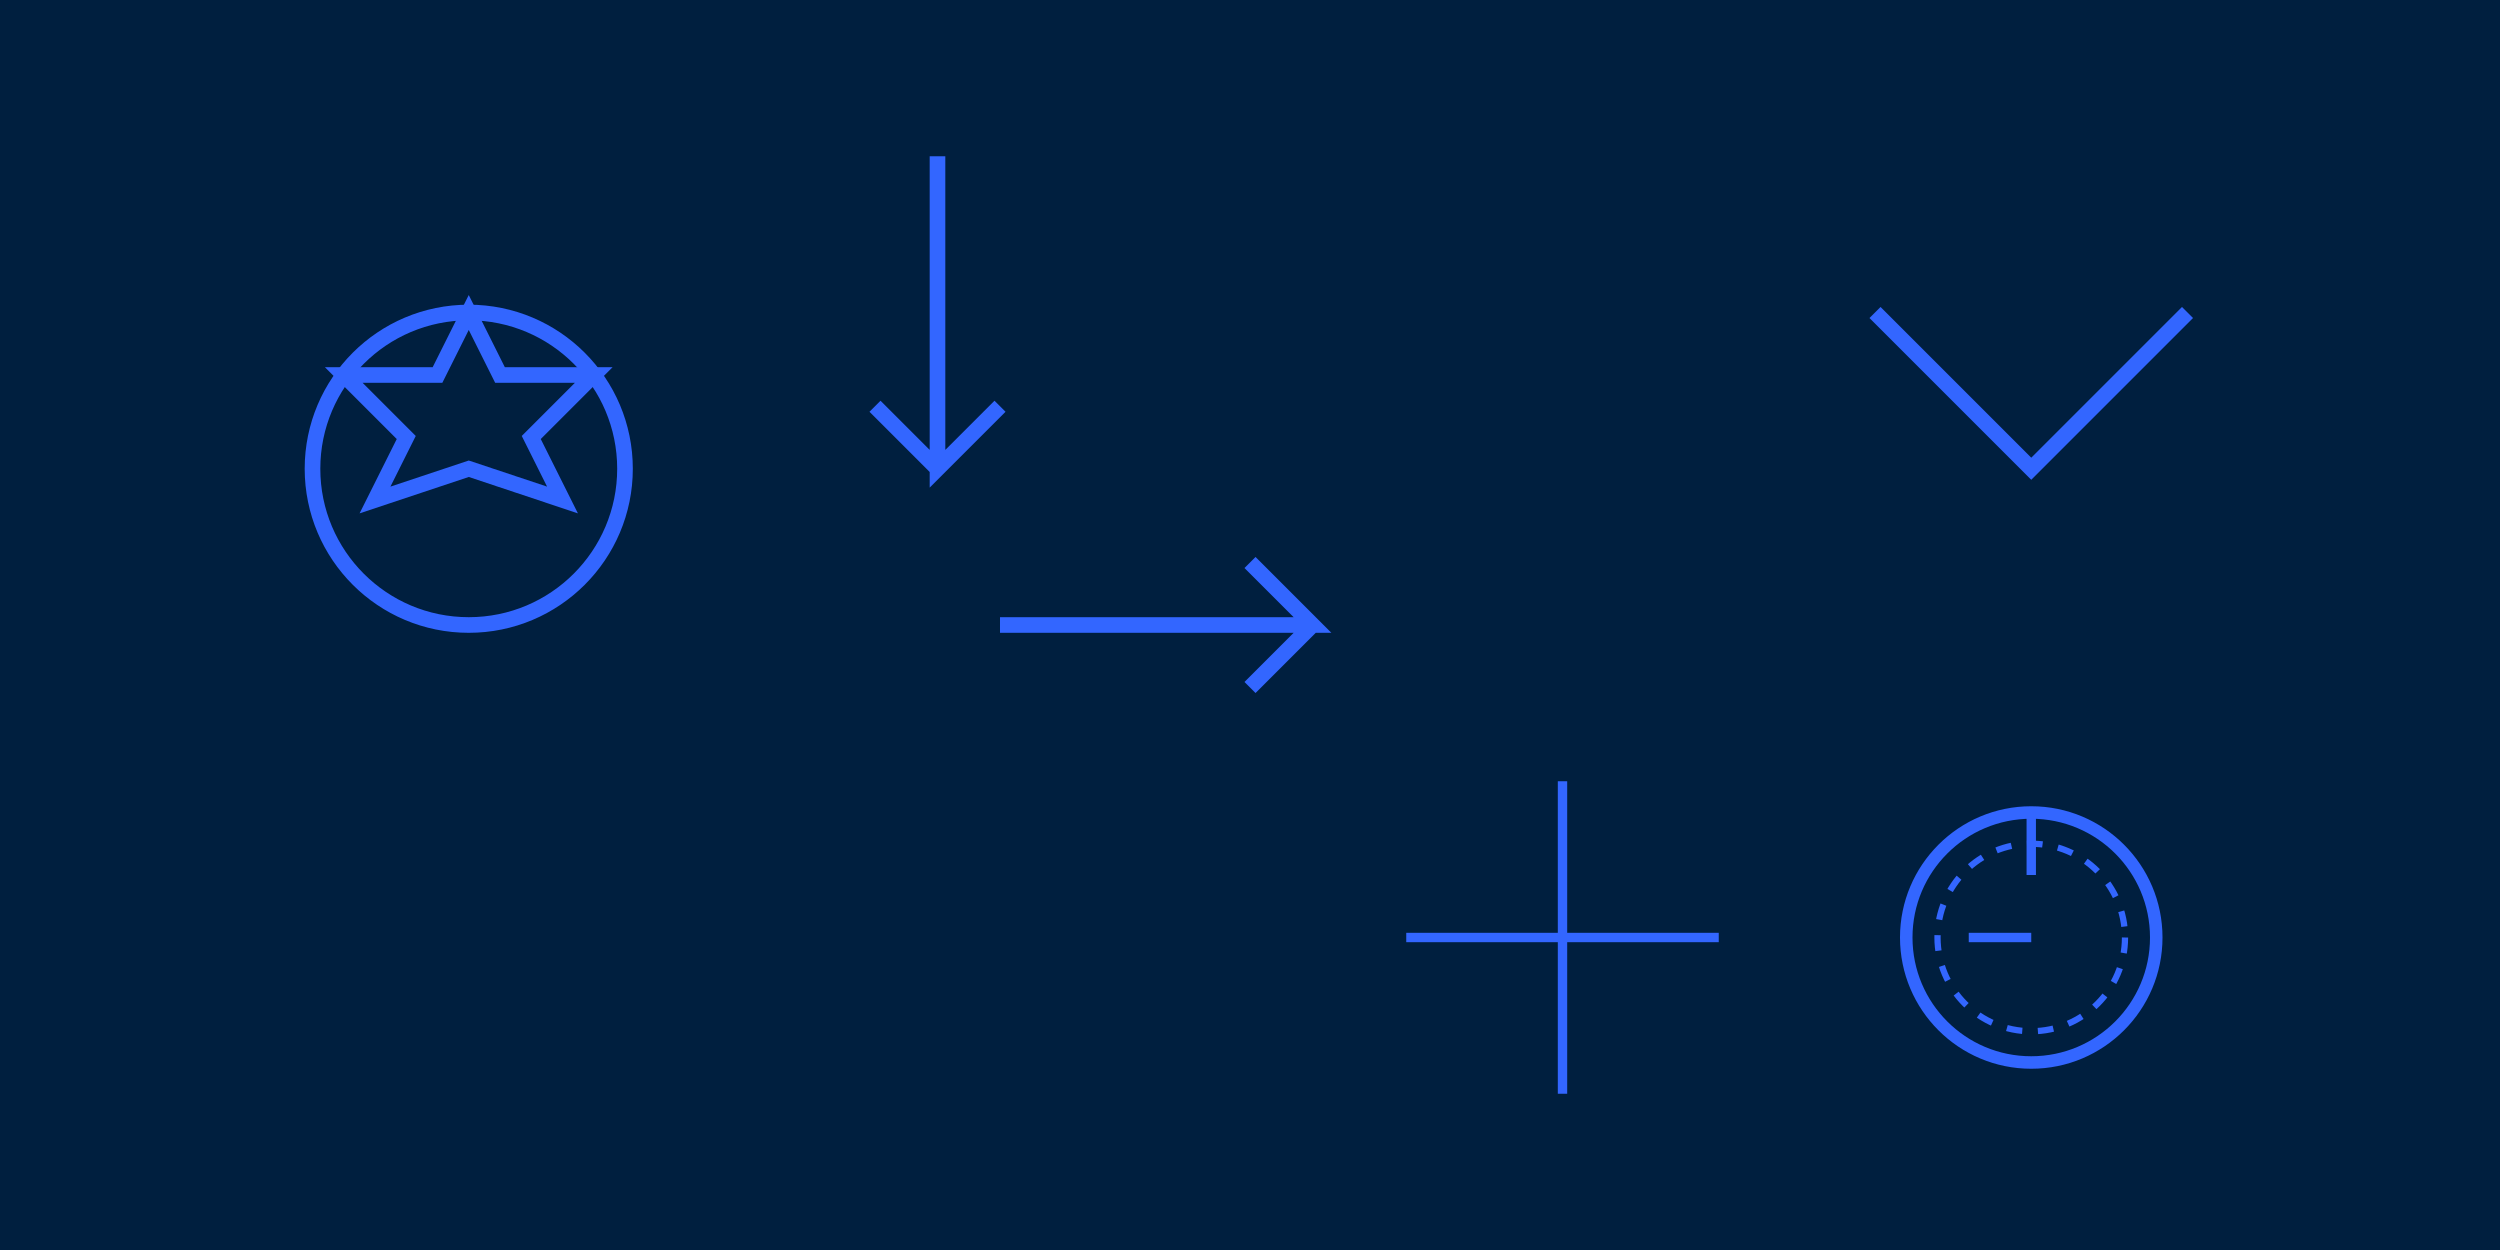 <svg xmlns="http://www.w3.org/2000/svg" viewBox="0 0 800 400" style="background-color: #001f3f;">
	<!-- Background -->
	<rect width="800" height="400" fill="#001f3f" />
	<!-- Gear Shape -->
	<circle cx="150" cy="150" r="50" fill="none" stroke="#36f" stroke-width="5" />
	<path d="M150,100 L160,120 L190,120 L170,140 L180,160 L150,150 L120,160 L130,140 L110,120 L140,120 Z" fill="none" stroke="#36f" stroke-width="5" />
	<!-- Arrows -->
	<path d="M300,50 L300,150 L320,130 M300,150 L280,130" stroke="#36f" stroke-width="5" fill="none" />
	<path d="M320,200 L420,200 L400,180 M420,200 L400,220" stroke="#36f" stroke-width="5" fill="none" />
	<!-- Tech Lines -->
	<line x1="450" y1="300" x2="550" y2="300" stroke="#36f" stroke-width="3" />
	<line x1="500" y1="250" x2="500" y2="350" stroke="#36f" stroke-width="3" />
	<path d="M600,100 L650,150 L700,100" stroke="#36f" stroke-width="5" fill="none" />
	<!-- Circular HUD -->
	<circle cx="650" cy="300" r="40" fill="none" stroke="#36f" stroke-width="4" />
	<circle cx="650" cy="300" r="30" fill="none" stroke="#36f" stroke-dasharray="5,5" stroke-width="2" />
	<line x1="650" y1="260" x2="650" y2="280" stroke="#36f" stroke-width="3" />
	<line x1="630" y1="300" x2="650" y2="300" stroke="#36f" stroke-width="3" />
</svg>
